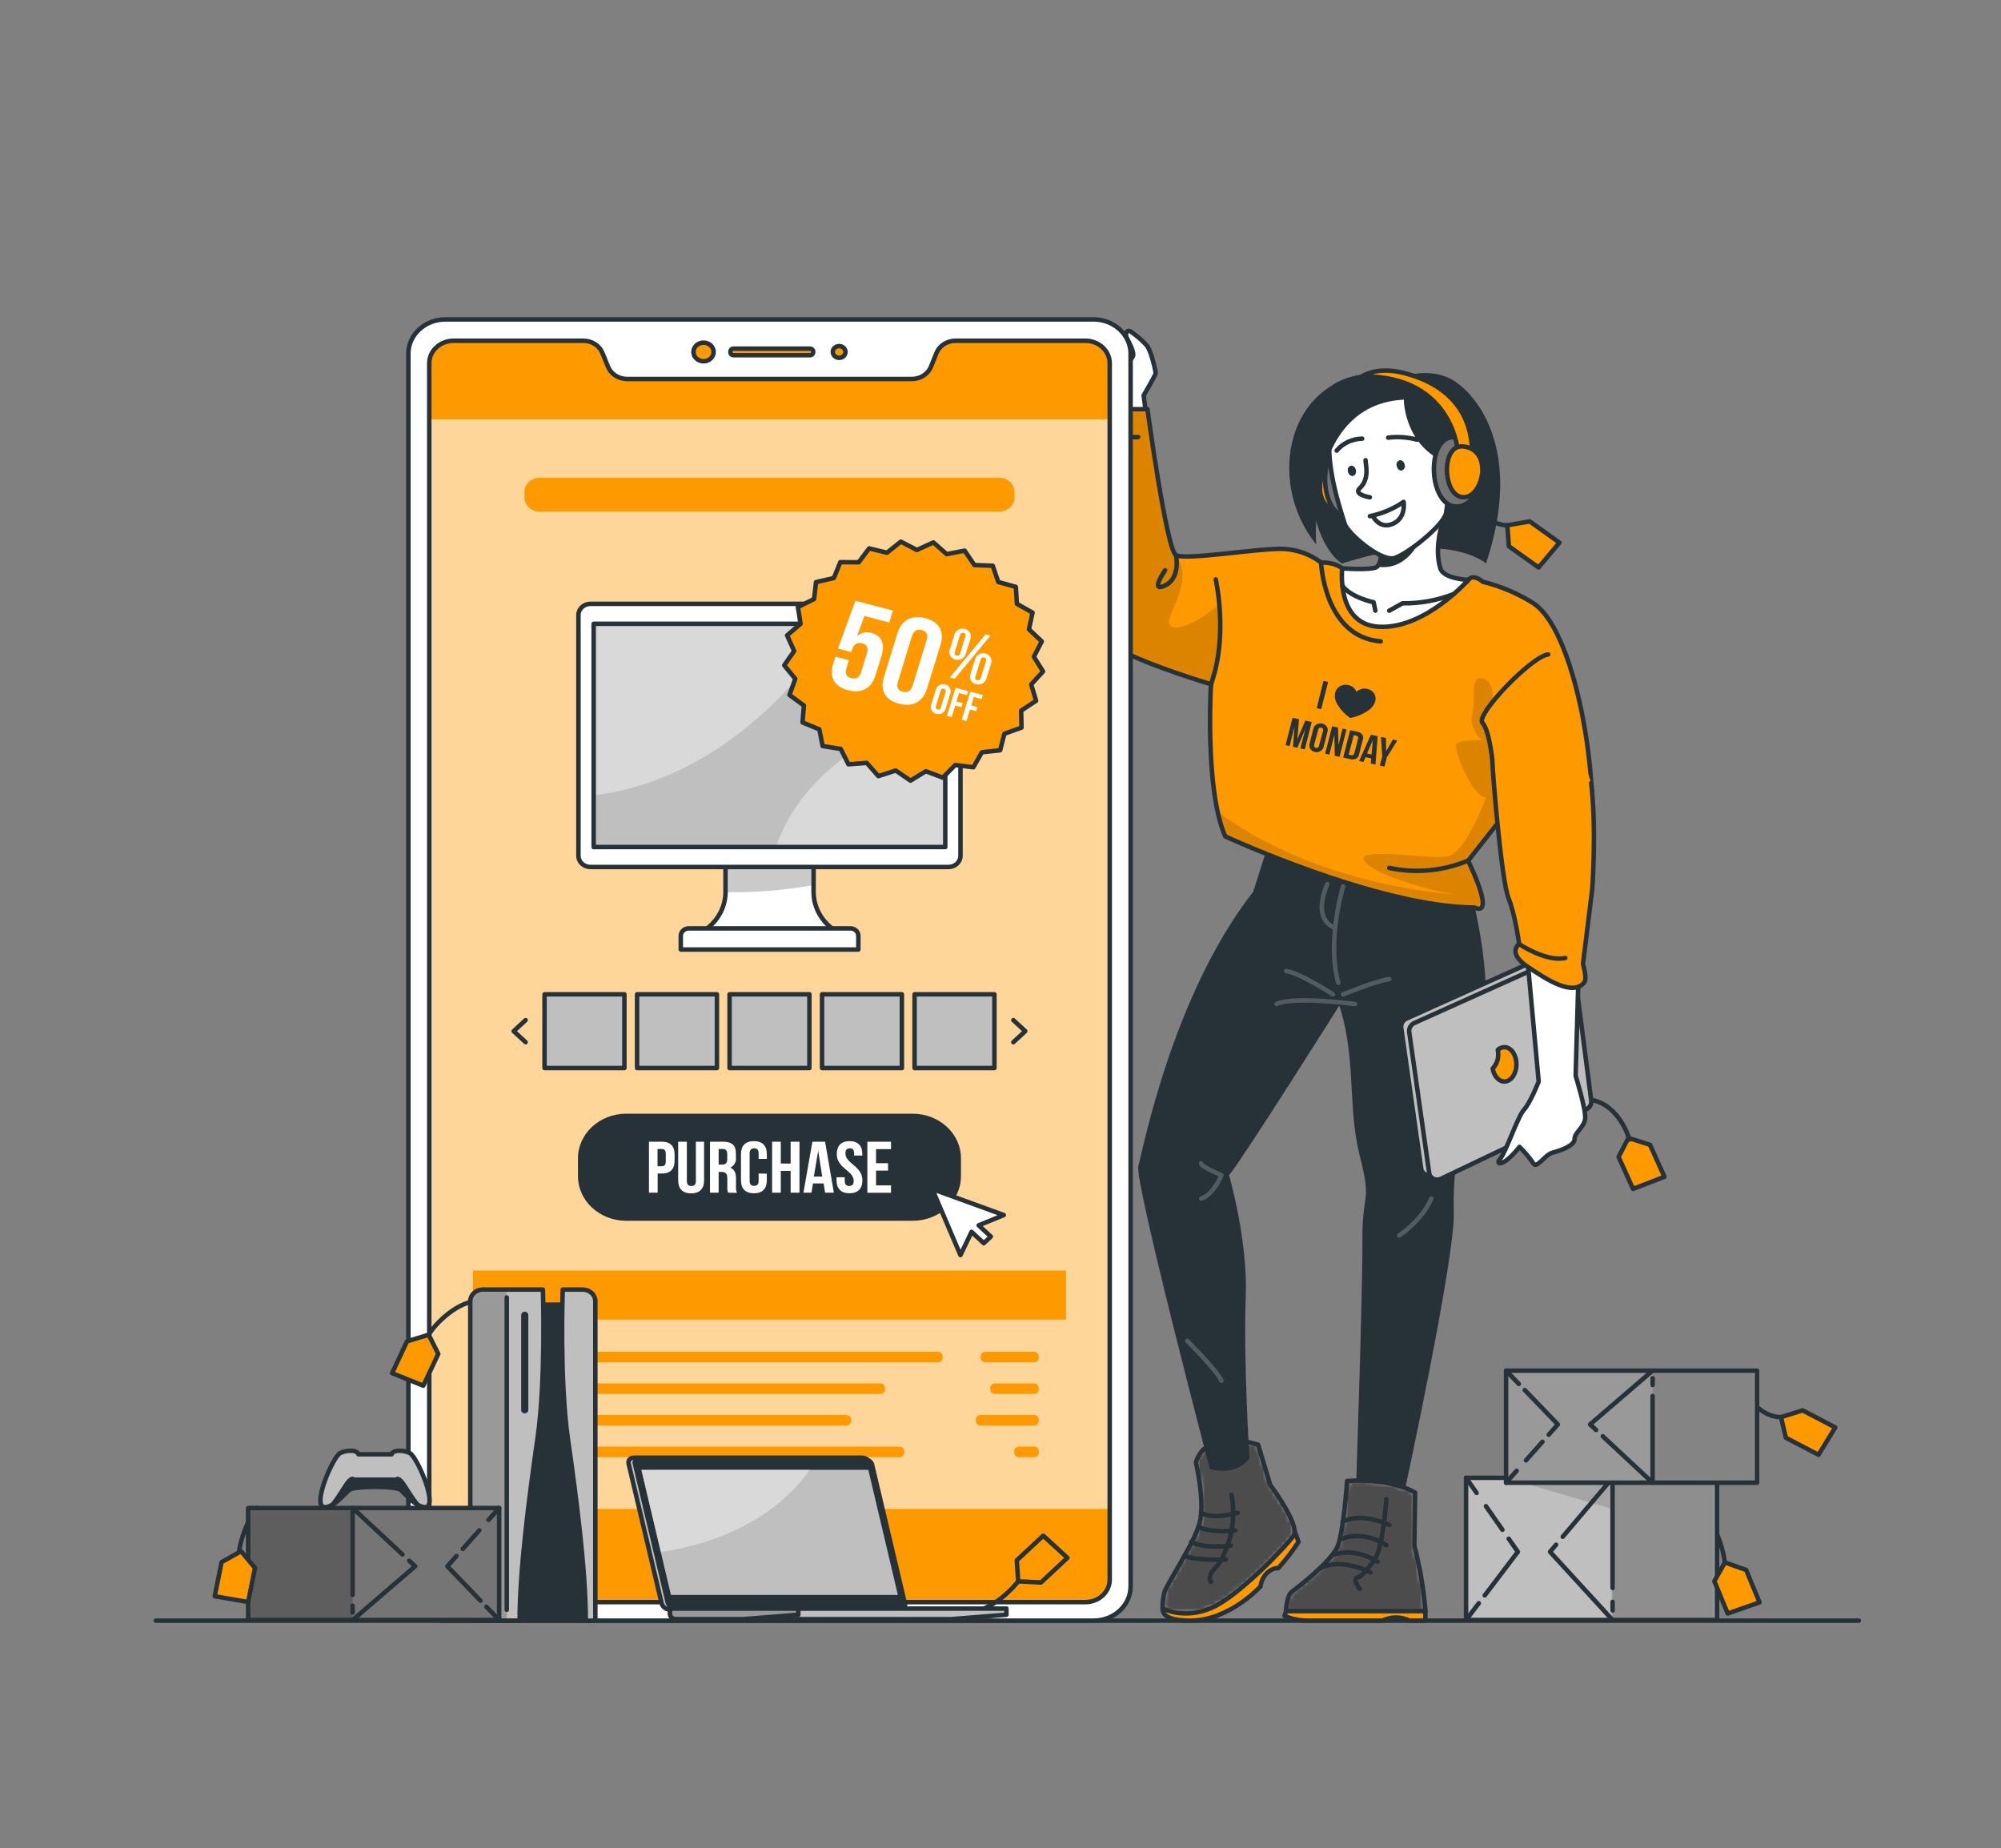 <svg width="446" height="412" viewBox="0 0 446 412" fill="none" xmlns="http://www.w3.org/2000/svg">
<rect x="0" y="0" width="446" height="412" fill="#808080" stroke="none"/>
<path d="M34.717 361.25H414.298" stroke="#263238" stroke-linecap="round" stroke-linejoin="round"/>
<path d="M255.567 93.351L254.907 88.135C254.907 88.135 257.583 83.595 257.583 83.191C257.583 82.787 256.637 78.247 255.585 76.986C254.634 75.938 253.56 74.99 252.382 74.16C251.214 73.188 250.741 74.16 251.098 75.297C249.762 74.88 248.38 74.604 246.977 74.473C246.199 74.668 245.448 74.945 244.738 75.297C244.277 75.189 243.804 75.13 243.329 75.124C242.6 75.382 241.905 75.716 241.259 76.121C240.743 76.251 240.237 76.41 239.743 76.599C238.958 77.003 237.959 78.939 237.959 78.939C237.959 78.939 236.541 79.499 236.309 79.936C236.077 80.373 233.954 83.1 234.525 83.323C235.809 83.85 238.093 82.342 238.093 82.342C238.093 82.342 241.473 82.622 241.661 83.438C241.848 84.254 244.381 88.382 246.058 89.05V93.936L255.567 93.351Z" fill="white" stroke="#263238" stroke-linecap="round" stroke-linejoin="round"/>
<path d="M347.577 120.955L342.929 126.492L336.311 121.762L335.963 117.082L340.958 116.225L347.577 120.955Z" fill="#FF9900" stroke="#263238" stroke-linecap="round" stroke-linejoin="round"/>
<path d="M312.896 83.875C312.896 83.875 319.381 81.584 324.492 85.16C330.95 89.692 338.897 102.613 331.217 125.594C331.217 125.594 322.931 117.939 299.159 125.594C299.159 125.594 292.835 122.669 291.604 105.876C290.961 97.018 289.606 80.126 312.896 83.875Z" fill="#263238"/>
<path d="M335.963 117.074C335.963 117.074 329.897 117.519 327.284 108.249" stroke="#263238" stroke-linecap="round" stroke-linejoin="round"/>
<path d="M370.983 262.312L363.99 265.015L360.76 257.879L362.955 253.644L367.763 255.176L370.983 262.312Z" fill="#FF9900" stroke="#263238" stroke-linecap="round" stroke-linejoin="round"/>
<path d="M363.187 254.006C363.187 254.006 360.752 245.206 353.321 245.041" stroke="#263238" stroke-linecap="round" stroke-linejoin="round"/>
<path d="M298.526 113.901C303.414 114.346 303.093 103.346 298.856 102.621C294.101 101.805 291.497 113.275 298.526 113.901Z" fill="#FF9900" stroke="#263238" stroke-linecap="round" stroke-linejoin="round"/>
<path d="M300.247 99.704C293.566 99.103 294.003 114.14 299.792 115.129C306.304 116.258 309.854 100.569 300.247 99.704Z" fill="#757575" stroke="#263238" stroke-linecap="round" stroke-linejoin="round"/>
<path d="M288.544 341.26L289.436 343.674C288.09 345.739 286.578 347.709 284.914 349.565C284.914 349.565 284.022 349.294 282.55 350.488C281.652 351.321 281.097 352.417 280.98 353.587C280.98 353.587 274.165 361.134 265.522 361.25C256.878 361.365 259.483 357.336 259.483 357.336L288.544 341.26Z" fill="#FF9900" stroke="#263238" stroke-linecap="round" stroke-linejoin="round"/>
<path d="M280.427 322.044C280.427 322.044 268.831 318.097 266.556 325.999C266.556 325.999 268.626 334.692 267.386 339.438C266.146 344.185 259.902 353.273 259.518 355.004C258.769 358.374 259.331 358.605 259.331 358.605C259.331 358.605 263.88 361.027 269.973 358.432C276.065 355.836 286.635 344.671 288.285 342.372C289.936 340.073 283.112 330.976 283.112 330.976L280.427 322.044Z" fill="white"/>
<mask id="mask0_35_2550" style="mask-type:luminance" maskUnits="userSpaceOnUse" x="259" y="321" width="30" height="39">
<path d="M280.427 322.044C280.427 322.044 268.831 318.097 266.556 325.999C266.556 325.999 268.626 334.692 267.386 339.438C266.146 344.185 259.902 353.273 259.518 355.004C258.769 358.374 259.331 358.605 259.331 358.605C259.331 358.605 263.88 361.027 269.973 358.432C276.065 355.836 286.635 344.671 288.285 342.372C289.936 340.073 283.112 330.976 283.112 330.976L280.427 322.044Z" fill="white"/>
</mask>
<g mask="url(#mask0_35_2550)">
<path opacity="0.7" d="M280.427 322.044C280.427 322.044 268.831 318.097 266.556 325.999C266.556 325.999 268.626 334.692 267.386 339.438C266.146 344.185 259.902 353.273 259.518 355.004C258.769 358.374 259.331 358.605 259.331 358.605C259.331 358.605 263.88 361.027 269.973 358.432C276.065 355.836 286.635 344.671 288.285 342.372C289.936 340.073 283.112 330.976 283.112 330.976L280.427 322.044Z" fill="black"/>
</g>
<path d="M280.427 322.044C280.427 322.044 268.831 318.097 266.556 325.999C266.556 325.999 268.626 334.692 267.386 339.438C266.146 344.185 259.902 353.273 259.518 355.004C258.769 358.374 259.331 358.605 259.331 358.605C259.331 358.605 263.88 361.027 269.973 358.432C276.065 355.836 286.635 344.671 288.285 342.372C289.936 340.073 283.112 330.976 283.112 330.976L280.427 322.044Z" stroke="#263238" stroke-linecap="round" stroke-linejoin="round"/>
<path d="M274.486 333.209C275.495 338.53 274.47 344.009 271.587 348.709C271.587 348.709 268.724 351.181 269.937 352.639" stroke="#263238" stroke-linecap="round" stroke-linejoin="round"/>
<path d="M273.228 347.629C273.228 347.629 267.163 347.959 263.996 346.805" stroke="#263238" stroke-linecap="round" stroke-linejoin="round"/>
<path d="M274.352 344.531C274.352 344.531 268.679 345.355 265.513 343.707" stroke="#263238" stroke-linecap="round" stroke-linejoin="round"/>
<path d="M275.316 341.136C275.316 341.136 270.347 341.803 267.109 340.378" stroke="#263238" stroke-linecap="round" stroke-linejoin="round"/>
<path d="M275.869 337.205C275.869 337.205 270.338 338.812 267.725 337.205" stroke="#263238" stroke-linecap="round" stroke-linejoin="round"/>
<path d="M324.037 185.87C324.037 185.87 334.741 214.652 330.004 233.513C325.268 252.375 323.76 260.112 324.037 270.363C324.313 280.613 312.753 333.901 312.753 333.901H302.174C302.174 333.901 303.744 287.757 303.663 276.576C303.583 265.394 305.849 268.451 303.075 257.624C300.301 246.796 302.361 235.895 298.508 224.161C298.508 224.161 277.715 257.195 273.951 261.974C273.951 261.974 278.134 276.485 277.662 288.82C277.118 303.265 278.491 325.01 278.491 325.01C278.491 325.01 276.136 329.089 269.669 327.482C269.669 327.482 252.775 263.12 253.72 259.914C254.666 256.709 261.249 221.895 279.321 198.782C279.321 198.782 282.416 188.943 284.539 182.648L324.037 185.87Z" fill="#263238"/>
<path d="M315.411 332.723C315.411 332.723 310.469 329.427 300.247 330.119C300.247 330.119 299.507 341.449 298.115 344.745C296.724 348.041 289.383 353.751 288.027 354.724C286.671 355.696 286.662 359.132 286.662 359.132H317.713C317.319 354.227 316.493 349.361 315.242 344.58L315.411 332.723Z" fill="white"/>
<mask id="mask1_35_2550" style="mask-type:luminance" maskUnits="userSpaceOnUse" x="286" y="330" width="32" height="30">
<path d="M315.411 332.723C315.411 332.723 310.469 329.427 300.247 330.119C300.247 330.119 299.507 341.449 298.115 344.745C296.724 348.041 289.383 353.751 288.027 354.724C286.671 355.696 286.662 359.132 286.662 359.132H317.713C317.319 354.227 316.493 349.361 315.242 344.58L315.411 332.723Z" fill="white"/>
</mask>
<g mask="url(#mask1_35_2550)">
<path opacity="0.7" d="M315.411 332.723C315.411 332.723 310.469 329.427 300.247 330.119C300.247 330.119 299.507 341.449 298.115 344.745C296.724 348.041 289.383 353.751 288.027 354.724C286.671 355.696 286.662 359.132 286.662 359.132H317.713C317.319 354.227 316.493 349.361 315.242 344.58L315.411 332.723Z" fill="black"/>
</g>
<path d="M315.411 332.723C315.411 332.723 310.469 329.427 300.247 330.119C300.247 330.119 299.507 341.449 298.115 344.745C296.724 348.041 289.383 353.751 288.027 354.724C286.671 355.696 286.662 359.132 286.662 359.132H317.713C317.319 354.227 316.493 349.361 315.242 344.58L315.411 332.723Z" stroke="#263238" stroke-linecap="round" stroke-linejoin="round"/>
<path d="M309.007 334.19C309.007 334.19 308.266 344.622 306.518 347.374C305.576 348.884 304.418 350.27 303.075 351.494C303.075 351.494 300.952 351.494 303.075 354.13" stroke="#263238" stroke-linecap="round" stroke-linejoin="round"/>
<path d="M305.448 350.488C305.448 350.488 298.82 346.978 294.101 349.664" stroke="#263238" stroke-linecap="round" stroke-linejoin="round"/>
<path d="M307.044 348.107C307.044 348.107 302.415 344.811 296.965 346.599" stroke="#263238" stroke-linecap="round" stroke-linejoin="round"/>
<path d="M309.007 344.432C309.007 344.432 304.029 340.864 298.784 343.138" stroke="#263238" stroke-linecap="round" stroke-linejoin="round"/>
<path d="M309.676 339.925C309.676 339.925 303.646 336.934 299.248 339.208" stroke="#263238" stroke-linecap="round" stroke-linejoin="round"/>
<path d="M317.704 359.132V361.25H314.136C313.219 360.788 312.191 360.546 311.147 360.546C310.103 360.546 309.076 360.788 308.159 361.25H291.416C289.646 361.243 287.899 360.88 286.296 360.187L286.653 359.132H317.704Z" fill="#FF9900" stroke="#263238" stroke-linecap="round" stroke-linejoin="round"/>
<path d="M341.431 134.246C338.078 132.185 334.384 130.64 330.495 129.673C330.495 129.673 328.39 127.769 327.284 129.261C322.824 135.21 299.123 126.69 299.123 126.69C299.123 126.69 297.812 125.33 294.449 125.388C292.149 123.625 289.312 122.568 286.332 122.364C281.39 122.034 264.219 124.984 262.105 123.74C259.991 122.496 255.754 91.209 255.754 91.209H245.532V95.254C245.532 95.254 240.947 105.225 241.304 119.562C241.661 133.9 227.567 139.454 269.91 152.522C269.91 152.522 268.501 175.99 273.086 186.422C273.086 186.422 307.089 202.193 328.729 202.292C328.729 202.292 333.546 205.217 327.23 191.852L334.5 182.615C334.5 182.615 344.731 199.095 351.787 194.546C358.843 189.998 353.232 141.135 341.431 134.246Z" fill="#FF9900"/>
<mask id="mask2_35_2550" style="mask-type:luminance" maskUnits="userSpaceOnUse" x="239" y="91" width="116" height="112">
<path d="M341.431 134.246C338.078 132.185 334.384 130.64 330.495 129.673C330.495 129.673 328.39 127.769 327.284 129.261C322.824 135.21 299.123 126.69 299.123 126.69C299.123 126.69 297.812 125.33 294.449 125.388C292.149 123.625 289.312 122.568 286.332 122.364C281.39 122.034 264.219 124.984 262.105 123.74C259.991 122.496 255.754 91.209 255.754 91.209H245.532V95.254C245.532 95.254 240.947 105.225 241.304 119.562C241.661 133.9 227.567 139.454 269.91 152.522C269.91 152.522 268.501 175.99 273.086 186.422C273.086 186.422 307.089 202.193 328.729 202.292C328.729 202.292 333.546 205.217 327.23 191.852L334.5 182.615C334.5 182.615 344.731 199.095 351.787 194.546C358.843 189.998 353.232 141.135 341.431 134.246Z" fill="white"/>
</mask>
<g mask="url(#mask2_35_2550)">
<path opacity="0.2" d="M269.785 155.48C269.839 153.61 269.91 152.489 269.91 152.489C227.567 139.445 241.651 133.908 241.303 119.529C240.956 105.151 245.532 95.221 245.532 95.221V91.167H255.772C255.772 91.167 260 122.479 262.123 123.707C266.886 130.472 258.153 138.415 261.231 139.693C264.308 140.97 271.774 134.749 271.774 134.749C272.568 141.713 271.892 148.754 269.785 155.48Z" fill="black" fill-opacity="0.7"/>
<path opacity="0.2" d="M349.896 174.63C349.896 174.63 347.88 188.152 346.818 194.909C340.744 192.676 334.5 182.606 334.5 182.606L327.239 191.811C333.554 205.176 328.738 202.259 328.738 202.259C307.098 202.16 273.095 186.389 273.095 186.389C272.359 184.635 271.801 182.823 271.427 180.975C293.602 197.348 322.271 199.251 324.822 199.391C320.478 199.119 305.769 194.95 304.029 191.811C302.29 188.671 318.301 191.58 322.503 190.929C326.704 190.278 331.235 177.745 331.235 177.745C328.095 177.745 324.144 167.313 324.51 166.019C324.875 164.726 330.281 165.014 330.281 165.014C330.281 165.014 327.328 162.418 328.149 159.024C328.97 155.629 327.498 150.52 330.415 151.171C333.331 151.822 332.618 156.354 332.618 156.354L349.896 174.63Z" fill="black" fill-opacity="0.7"/>
</g>
<path d="M341.431 134.246C338.078 132.185 334.384 130.64 330.495 129.673C330.495 129.673 328.39 127.769 327.284 129.261C322.824 135.21 299.123 126.69 299.123 126.69C299.123 126.69 297.812 125.33 294.449 125.388C292.149 123.625 289.312 122.568 286.332 122.364C281.39 122.034 264.219 124.984 262.105 123.74C259.991 122.496 255.754 91.209 255.754 91.209H245.532V95.254C245.532 95.254 240.947 105.225 241.304 119.562C241.661 133.9 227.567 139.454 269.91 152.522C269.91 152.522 268.501 175.99 273.086 186.422C273.086 186.422 307.089 202.193 328.729 202.292C328.729 202.292 333.546 205.217 327.23 191.852L334.5 182.615C334.5 182.615 344.731 199.095 351.787 194.546C358.843 189.998 353.232 141.135 341.431 134.246Z" stroke="#263238" stroke-linecap="round" stroke-linejoin="round"/>
<path d="M307.124 139.693C317.409 140.451 327.284 129.261 327.284 129.261C327.284 129.261 321.709 129.047 321.04 126.69C318.792 119.274 324.34 109.452 324.34 109.452C324.34 109.452 299.748 111.924 304.511 116.761C305.395 117.642 306.142 118.632 306.732 119.702C308.516 122.998 307.713 125.619 306.973 126.294C306.921 126.341 306.864 126.382 306.803 126.418C305.367 127.16 299.159 126.682 299.159 126.682C299.159 126.682 297.741 139.001 307.124 139.693Z" fill="white" stroke="#263238" stroke-linecap="round" stroke-linejoin="round"/>
<path d="M324.046 132.392C320.436 133.825 316.539 134.536 312.61 134.477L309.649 136.125" stroke="#263238" stroke-linecap="round" stroke-linejoin="round"/>
<path d="M306.554 136.108L306.161 134.246C306.161 134.246 300.979 133.167 299.168 130.505" stroke="#263238" stroke-linecap="round" stroke-linejoin="round"/>
<path d="M306.937 126.303C314.644 127.555 317.4 118.343 317.4 118.343C317.4 118.343 311.219 117.14 306.696 119.702C308.489 122.982 307.678 125.619 306.937 126.303Z" fill="#263238"/>
<path d="M306.67 85.902C289.9 88.168 297.981 111.059 299.712 116.736C300.354 118.837 307.428 124.976 310.594 124.432C313.065 123.995 321.86 117.132 322.315 114.297C323.519 106.733 325.58 83.331 306.67 85.902Z" fill="white" stroke="#263238" stroke-linecap="round" stroke-linejoin="round"/>
<path d="M304.368 102.58C304.368 103.651 305.332 106.7 303.057 108.85C301.585 110.235 305.332 110.853 305.332 110.853" stroke="#263238" stroke-linecap="round" stroke-linejoin="round"/>
<path d="M303.61 97.784C302.507 97.802 301.422 98.052 300.438 98.513C299.454 98.974 298.596 99.634 297.928 100.446" stroke="#263238" stroke-linecap="round" stroke-linejoin="round"/>
<path d="M309.399 97.553C311.55 97.291 313.737 97.443 315.821 97.998" stroke="#263238" stroke-linecap="round" stroke-linejoin="round"/>
<path d="M300.425 105.109C300.559 105.736 301.059 106.181 301.558 106.09C302.058 105.999 302.343 105.422 302.218 104.788C302.094 104.154 301.576 103.717 301.086 103.807C300.595 103.898 300.292 104.475 300.425 105.109Z" fill="#263238"/>
<path d="M311.308 103.89C311.433 104.524 311.941 104.969 312.441 104.879C312.71 104.781 312.928 104.591 313.049 104.348C313.17 104.106 313.186 103.829 313.092 103.577C312.967 102.942 312.459 102.506 311.959 102.588C311.692 102.688 311.475 102.878 311.354 103.12C311.233 103.362 311.217 103.637 311.308 103.89Z" fill="#263238"/>
<path d="M305.332 115.055C308.055 114.498 310.618 113.411 312.851 111.866C312.851 111.866 313.52 115.83 309.97 116.934C307.249 117.758 305.92 114.931 305.92 114.931" stroke="#263238" stroke-linecap="round" stroke-linejoin="round"/>
<path d="M312.896 89.082C312.896 89.082 312.896 100.445 324.046 103.733L328.14 92.51L308.025 83.059C286.671 83.15 281.997 107.441 293.379 121.359C293.379 121.359 290.792 90.228 312.896 89.082Z" fill="#263238"/>
<path d="M321.727 104.392C321.468 103.132 324.652 99.646 326.008 101.624C328.327 105.01 327.141 108.216 325.17 109.559C324.278 110.169 323.207 111.273 322.297 110.383" fill="white"/>
<path d="M321.727 104.392C321.468 103.132 324.652 99.646 326.008 101.624C328.327 105.01 327.141 108.216 325.17 109.559C324.278 110.169 323.207 111.273 322.297 110.383" stroke="#263238" stroke-linecap="round" stroke-linejoin="round"/>
<path d="M324.501 97.43C317.811 96.828 318.257 111.866 324.046 112.855C330.548 113.976 334.099 98.287 324.501 97.43Z" fill="#757575" stroke="#263238" stroke-linecap="round" stroke-linejoin="round"/>
<path d="M325 101.113C325 101.113 324.108 83.669 303.592 83.891C303.592 83.891 306.687 81.666 312.592 83.067C318.497 84.468 328.122 88.613 328.122 101.121L325 101.113Z" fill="#FF9900" stroke="#263238" stroke-linecap="round" stroke-linejoin="round"/>
<path d="M326.079 99.506C321.2 99.07 321.521 110.062 325.749 110.795C330.513 111.611 333.108 100.132 326.079 99.506Z" fill="#FF9900" stroke="#263238" stroke-linecap="round" stroke-linejoin="round"/>
<g opacity="0.2">
<path d="M299.373 197.579C299.373 197.579 295.653 209.617 298.294 219.069" stroke="white" stroke-linecap="round" stroke-linejoin="round"/>
<path d="M297.107 221.656C297.107 221.656 289.847 216.926 286.671 216.44" stroke="white" stroke-linecap="round" stroke-linejoin="round"/>
<path d="M302.022 223.798C302.022 223.798 288.259 222.002 284.557 223.798" stroke="white" stroke-linecap="round" stroke-linejoin="round"/>
<path d="M299.373 221.656C299.373 221.656 305.974 218.887 309.649 218.236" stroke="white" stroke-linecap="round" stroke-linejoin="round"/>
<path d="M295.85 197.076C295.85 197.076 292.371 204.261 297.107 206.61" stroke="white" stroke-linecap="round" stroke-linejoin="round"/>
<path d="M267.725 259.329C267.538 259.98 272.256 261.941 272.256 261.941C272.256 261.941 270.365 266.498 267.725 267.157" stroke="white" stroke-linecap="round" stroke-linejoin="round"/>
<path d="M319.006 267.157C317.079 271.936 311.87 275.397 311.87 275.397" stroke="white" stroke-linecap="round" stroke-linejoin="round"/>
<path d="M264.621 298.881C264.621 298.881 271.186 305.399 272.256 307.789" stroke="white" stroke-linecap="round" stroke-linejoin="round"/>
</g>
<path d="M348.888 213.531L352.884 244.341C352.938 244.743 352.856 245.151 352.65 245.509C352.444 245.867 352.124 246.158 351.733 246.343L319.336 261.801C319.083 261.917 318.804 261.976 318.521 261.973C318.239 261.97 317.961 261.905 317.712 261.784C317.462 261.662 317.246 261.488 317.084 261.274C316.921 261.061 316.816 260.815 316.776 260.557L312.316 229.08C312.259 228.667 312.344 228.247 312.558 227.881C312.773 227.514 313.106 227.219 313.511 227.037L346.355 212.254C346.609 212.143 346.888 212.088 347.17 212.096C347.451 212.103 347.726 212.172 347.973 212.297C348.22 212.421 348.432 212.598 348.591 212.813C348.75 213.027 348.852 213.273 348.888 213.531Z" fill="#BFBFBF" stroke="#263238" stroke-linecap="round" stroke-linejoin="round"/>
<path d="M350.672 214.512L354.668 245.313C354.721 245.716 354.639 246.125 354.433 246.485C354.228 246.844 353.908 247.137 353.517 247.324L321.12 262.774C320.868 262.89 320.589 262.949 320.307 262.946C320.026 262.944 319.748 262.879 319.499 262.759C319.249 262.638 319.034 262.465 318.87 262.252C318.707 262.04 318.601 261.795 318.56 261.538L314.1 230.052C314.041 229.64 314.124 229.221 314.337 228.854C314.55 228.488 314.882 228.192 315.286 228.009L348.13 213.235C348.384 213.122 348.665 213.066 348.947 213.073C349.23 213.079 349.506 213.148 349.755 213.272C350.003 213.397 350.215 213.575 350.375 213.79C350.534 214.006 350.636 214.253 350.672 214.512Z" fill="#BFBFBF" stroke="#263238" stroke-linecap="round" stroke-linejoin="round"/>
<path d="M333.929 234.964C333.927 234.651 333.897 234.34 333.84 234.032C334.029 233.845 334.256 233.694 334.509 233.588C334.762 233.482 335.034 233.423 335.312 233.414C336.81 233.414 337.988 235.128 337.988 237.246C337.988 239.364 336.783 241.078 335.312 241.078C334.045 241.078 332.992 239.842 332.698 238.177C333.539 237.291 333.98 236.141 333.929 234.964Z" fill="#FF9900" stroke="#263238" stroke-linecap="round" stroke-linejoin="round"/>
<path d="M339.665 205.217L342.956 241.078C342.956 241.078 341.074 245.857 339.665 247.381C338.255 248.906 335.704 256.742 334.393 258.258C333.082 259.774 335.098 260.203 338.674 255.638C339.835 256.773 340.875 258.009 341.779 259.329C342.483 260.631 344.365 257.376 346.016 256.94C347.666 256.503 350.957 255.415 350.957 253.899C350.957 252.383 353.098 251.345 353.312 249.334C353.526 247.324 351.189 239.776 351.189 239.776L352.135 206.61L339.665 205.217Z" fill="white" stroke="#263238" stroke-linecap="round" stroke-linejoin="round"/>
<path d="M354.668 174.556C355.881 185.268 354.882 198.263 354.882 198.263L352.822 214.916C352.822 214.916 353.847 218.162 353.071 219.036C350.485 222.084 344.838 218.442 340.369 215.402C335.9 212.361 338.585 210.4 338.585 210.4C338.585 210.4 337.783 204.097 336.23 200.191C334.678 196.285 332.743 173.304 332.609 169.324C332.609 169.324 331.967 162.806 330.406 161.084C328.845 159.362 341.315 146.309 345.079 145.873" fill="#FF9900"/>
<path d="M354.668 174.556C355.881 185.268 354.882 198.263 354.882 198.263L352.822 214.916C352.822 214.916 353.847 218.162 353.071 219.036C350.485 222.084 344.838 218.442 340.369 215.402C335.9 212.361 338.585 210.4 338.585 210.4C338.585 210.4 337.783 204.097 336.23 200.191C334.678 196.285 332.743 173.304 332.609 169.324C332.609 169.324 331.967 162.806 330.406 161.084C328.845 159.362 341.315 146.309 345.079 145.873" stroke="#263238" stroke-linecap="round" stroke-linejoin="round"/>
<path d="M270.972 129.154C270.972 129.154 273.844 141.728 269.91 152.489" stroke="#263238" stroke-linecap="round" stroke-linejoin="round"/>
<path d="M327.23 191.819C321.726 194.141 315.546 194.72 309.649 193.467" stroke="#263238" stroke-linecap="round" stroke-linejoin="round"/>
<path d="M294.449 125.388C294.449 125.388 295.118 141.992 307.749 142.964" stroke="#263238" stroke-linecap="round" stroke-linejoin="round"/>
<path d="M262.123 123.74C262.123 123.74 263.211 128.816 259.679 130.505C256.147 132.194 259.679 127.127 259.679 127.127" stroke="#263238" stroke-linecap="round" stroke-linejoin="round"/>
<path d="M338.585 210.433C338.585 210.433 344.669 214.504 348.888 213.531" stroke="#263238" stroke-linecap="round" stroke-linejoin="round"/>
<path d="M245.532 95.254C245.532 95.254 251.919 97.834 253.676 97.413" stroke="#263238" stroke-linecap="round" stroke-linejoin="round"/>
<path d="M289.151 164.8L290.935 160.622L292.38 160.935L290.819 167.041L289.837 166.827L290.952 162.451L289.168 166.679L288.187 166.464L288.535 161.982L287.429 166.291L286.537 166.094L288.089 159.996L289.534 160.309L289.151 164.8Z" fill="#263238"/>
<path d="M292.71 162.517C292.742 162.312 292.82 162.114 292.94 161.938C293.059 161.762 293.216 161.61 293.402 161.493C293.588 161.376 293.799 161.296 294.02 161.258C294.241 161.22 294.469 161.225 294.688 161.273C294.907 161.32 295.113 161.41 295.293 161.535C295.473 161.66 295.622 161.818 295.732 161.999C295.842 162.181 295.91 162.381 295.932 162.588C295.954 162.795 295.929 163.004 295.858 163.201L295.047 166.374C295.014 166.58 294.936 166.777 294.817 166.953C294.698 167.129 294.54 167.281 294.354 167.398C294.168 167.515 293.958 167.595 293.736 167.633C293.515 167.671 293.288 167.666 293.069 167.618C292.849 167.571 292.643 167.482 292.464 167.357C292.284 167.232 292.134 167.073 292.024 166.892C291.914 166.711 291.846 166.51 291.824 166.303C291.803 166.096 291.828 165.887 291.898 165.69L292.71 162.517ZM292.924 165.97C292.808 166.407 292.977 166.621 293.307 166.695C293.637 166.769 293.887 166.646 293.994 166.209L294.886 162.913C294.993 162.476 294.824 162.27 294.494 162.196C294.164 162.122 293.923 162.246 293.807 162.682L292.924 165.97Z" fill="#263238"/>
<path d="M297.42 163.77L296.296 168.195L295.359 167.989L296.92 161.891L298.222 162.171L298.338 166.052L299.23 162.402L300.122 162.608L298.561 168.706L297.5 168.475L297.42 163.77Z" fill="#263238"/>
<path d="M300.925 162.765L302.566 163.119C302.789 163.144 303.002 163.216 303.189 163.33C303.377 163.443 303.533 163.596 303.646 163.774C303.759 163.953 303.826 164.153 303.841 164.36C303.857 164.566 303.82 164.773 303.735 164.965L302.941 168.046C302.925 168.252 302.857 168.451 302.744 168.628C302.632 168.806 302.476 168.957 302.29 169.07C302.104 169.183 301.892 169.255 301.671 169.281C301.449 169.306 301.225 169.284 301.014 169.217L299.373 168.862L300.925 162.765ZM301.746 163.861L300.604 168.211L301.193 168.343C301.523 168.417 301.755 168.302 301.871 167.865L302.682 164.693C302.789 164.256 302.629 164.058 302.299 163.984L301.746 163.861Z" fill="#263238"/>
<path d="M306.571 170.428L305.519 170.197L305.626 169.052L304.35 168.772L303.886 169.843L302.932 169.637L305.546 163.77L307.071 164.099L306.571 170.428ZM304.689 167.956L305.697 168.17L305.992 164.981L304.689 167.956Z" fill="#263238"/>
<path d="M308.079 168.623L307.802 164.256L308.891 164.495L308.962 167.445L310.452 164.841L311.442 165.055L309.096 168.846L308.578 170.873L307.544 170.642L308.079 168.623Z" fill="#263238"/>
<path d="M294.984 151.781L296.028 152.003L294.467 158.101L293.468 157.878L294.984 151.781Z" fill="#263238"/>
<path d="M305.43 153.8C304.939 153.537 304.366 153.435 303.805 153.51C303.243 153.584 302.725 153.832 302.334 154.212C302.157 153.715 301.801 153.289 301.326 153.004C300.85 152.72 300.284 152.593 299.721 152.646C297.937 152.778 296.929 154.599 297.892 156.651C298.564 157.905 299.53 159.006 300.72 159.872L300.952 160.045L301.237 159.98C302.711 159.653 304.089 159.029 305.269 158.15C307.071 156.659 306.964 154.607 305.43 153.8Z" fill="#263238"/>
<path d="M251.098 75.256C251.919 76.731 252.882 78.791 252.507 79.442C252.133 80.093 249.448 83.479 250.384 85.539" stroke="#263238" stroke-linecap="round" stroke-linejoin="round"/>
<path d="M237.923 78.898L236.978 81.37C237.359 81.581 237.811 81.653 238.247 81.573C238.682 81.492 239.069 81.264 239.333 80.933C240.385 79.738 242.508 80.241 242.508 80.241" stroke="#263238" stroke-linecap="round" stroke-linejoin="round"/>
<path d="M244.738 75.256C244.738 75.256 240.599 77.728 245.532 77.159C248.484 76.846 249.653 77.678 249.608 77.852" stroke="#263238" stroke-linecap="round" stroke-linejoin="round"/>
<path d="M241.259 76.08C241.259 76.08 239.475 77.398 240.51 78.173C241.545 78.947 243.703 78.634 244.122 78.593C245.054 78.596 245.972 78.805 246.798 79.203" stroke="#263238" stroke-linecap="round" stroke-linejoin="round"/>
<path d="M243.739 71.202H99.28C94.718 71.202 91.02 74.618 91.02 78.832V353.62C91.02 357.834 94.718 361.25 99.28 361.25H243.739C248.301 361.25 251.999 357.834 251.999 353.62V78.832C251.999 74.618 248.301 71.202 243.739 71.202Z" fill="white" stroke="#263238" stroke-linecap="round" stroke-linejoin="round"/>
<path d="M159.061 78.445C159.063 78.856 158.933 79.258 158.687 79.601C158.441 79.943 158.091 80.211 157.68 80.369C157.269 80.528 156.817 80.57 156.381 80.491C155.944 80.412 155.543 80.214 155.227 79.924C154.912 79.634 154.697 79.264 154.61 78.861C154.522 78.458 154.566 78.04 154.736 77.66C154.906 77.28 155.194 76.956 155.564 76.727C155.934 76.499 156.369 76.377 156.814 76.377C157.408 76.377 157.979 76.594 158.4 76.982C158.821 77.37 159.059 77.895 159.061 78.445Z" fill="#FF9900" stroke="#263238" stroke-linecap="round" stroke-linejoin="round"/>
<path d="M188.444 78.445C188.446 78.703 188.365 78.955 188.211 79.17C188.057 79.385 187.837 79.554 187.58 79.653C187.323 79.753 187.039 79.78 186.765 79.731C186.491 79.682 186.239 79.558 186.041 79.377C185.843 79.195 185.708 78.963 185.653 78.71C185.598 78.457 185.625 78.195 185.732 77.957C185.838 77.718 186.019 77.514 186.251 77.371C186.483 77.228 186.755 77.151 187.035 77.151C187.407 77.151 187.764 77.287 188.028 77.529C188.292 77.772 188.442 78.101 188.444 78.445Z" fill="#FF9900" stroke="#263238" stroke-linecap="round" stroke-linejoin="round"/>
<path d="M180.576 77.712H163.468C163.103 77.712 162.808 77.985 162.808 78.321V78.569C162.808 78.905 163.103 79.178 163.468 79.178H180.576C180.941 79.178 181.237 78.905 181.237 78.569V78.321C181.237 77.985 180.941 77.712 180.576 77.712Z" fill="#FF9900" stroke="#263238" stroke-linecap="round" stroke-linejoin="round"/>
<path opacity="0.4" d="M247.343 80.999V352.145C247.343 353.476 246.77 354.752 245.752 355.693C244.733 356.634 243.351 357.163 241.91 357.163H101.108C100.395 357.163 99.688 357.033 99.029 356.781C98.37 356.529 97.771 356.159 97.267 355.693C96.763 355.227 96.362 354.674 96.089 354.065C95.816 353.456 95.676 352.804 95.676 352.145V80.999C95.676 80.341 95.817 79.689 96.09 79.08C96.363 78.472 96.763 77.919 97.267 77.454C97.772 76.989 98.371 76.62 99.03 76.368C99.689 76.117 100.395 75.988 101.108 75.989H130.009C130.938 75.989 131.845 76.25 132.609 76.739C133.373 77.228 133.956 77.921 134.282 78.725L135.513 81.774C135.835 82.579 136.416 83.273 137.179 83.763C137.941 84.254 138.847 84.517 139.776 84.518H203.233C204.163 84.518 205.071 84.255 205.835 83.764C206.599 83.274 207.182 82.579 207.506 81.774L208.737 78.725C209.06 77.921 209.641 77.228 210.404 76.739C211.166 76.25 212.072 75.988 213.001 75.989H241.91C243.35 75.989 244.73 76.517 245.748 77.456C246.767 78.396 247.34 79.67 247.343 80.999Z" fill="#FF9900"/>
<path d="M247.343 336.349V352.145C247.344 352.804 247.204 353.457 246.932 354.066C246.659 354.676 246.259 355.229 245.754 355.696C245.25 356.162 244.65 356.531 243.991 356.783C243.331 357.035 242.624 357.164 241.91 357.163H101.108C100.395 357.163 99.688 357.033 99.029 356.781C98.37 356.529 97.771 356.159 97.267 355.693C96.763 355.227 96.362 354.674 96.089 354.065C95.816 353.456 95.676 352.804 95.676 352.145V336.349H247.343Z" fill="#FF9900"/>
<path d="M247.343 81.007V93.466H95.703V81.007C95.703 79.677 96.275 78.4 97.294 77.459C98.312 76.518 99.694 75.989 101.135 75.989H130.036C130.965 75.988 131.873 76.249 132.637 76.738C133.401 77.227 133.984 77.921 134.308 78.725L135.53 81.774C135.856 82.579 136.439 83.273 137.202 83.763C137.966 84.253 138.873 84.517 139.803 84.518H203.26C204.19 84.517 205.097 84.253 205.861 83.763C206.624 83.273 207.208 82.579 207.533 81.774L208.755 78.725C209.08 77.921 209.664 77.228 210.427 76.739C211.191 76.25 212.098 75.989 213.027 75.989H241.91C242.624 75.988 243.331 76.117 243.991 76.369C244.65 76.621 245.25 76.991 245.754 77.457C246.259 77.923 246.659 78.477 246.932 79.086C247.204 79.695 247.344 80.348 247.343 81.007Z" fill="#FF9900"/>
<path d="M247.343 80.966V352.112C247.34 353.441 246.767 354.715 245.748 355.655C244.73 356.594 243.35 357.122 241.91 357.122H101.108C100.395 357.123 99.689 356.994 99.03 356.743C98.371 356.491 97.772 356.123 97.267 355.657C96.763 355.192 96.363 354.639 96.09 354.031C95.817 353.422 95.676 352.77 95.676 352.112V80.966C95.676 80.307 95.816 79.655 96.089 79.046C96.362 78.437 96.763 77.884 97.267 77.418C97.771 76.952 98.37 76.582 99.029 76.33C99.688 76.078 100.395 75.948 101.108 75.948H130.009C130.939 75.948 131.847 76.211 132.611 76.701C133.375 77.192 133.958 77.887 134.282 78.692L135.513 81.733C135.835 82.537 136.416 83.232 137.179 83.722C137.941 84.213 138.847 84.476 139.776 84.477H203.233C204.163 84.477 205.071 84.214 205.835 83.723C206.599 83.233 207.182 82.538 207.506 81.733L208.728 78.692C209.05 77.887 209.632 77.193 210.394 76.702C211.156 76.212 212.063 75.949 212.992 75.948H241.91C243.351 75.948 244.733 76.477 245.752 77.418C246.77 78.359 247.343 79.635 247.343 80.966Z" stroke="#263238" stroke-linecap="round" stroke-linejoin="round"/>
<path d="M203.421 248.247H139.589C133.643 248.247 128.823 252.699 128.823 258.192V262.172C128.823 267.665 133.643 272.118 139.589 272.118H203.421C209.367 272.118 214.187 267.665 214.187 262.172V258.192C214.187 252.699 209.367 248.247 203.421 248.247Z" fill="#263238"/>
<path d="M150.356 257.302V258.777C150.356 260.598 149.401 261.587 147.474 261.587H146.582V265.855H144.647V254.492H147.501C149.401 254.492 150.356 255.481 150.356 257.302ZM146.556 256.116V259.964H147.448C148.063 259.964 148.393 259.7 148.393 258.893V257.187C148.393 256.363 148.063 256.116 147.448 256.116H146.556Z" fill="white"/>
<path d="M153.094 254.492V263.26C153.094 264.084 153.478 264.364 154.093 264.364C154.708 264.364 155.101 264.067 155.101 263.26V254.492H156.93V263.144C156.93 264.965 155.939 266.004 154.039 266.004C152.14 266.004 151.158 264.965 151.158 263.144V254.492H153.094Z" fill="white"/>
<path d="M162.291 265.855C162.128 265.405 162.067 264.928 162.112 264.455V262.675C162.112 261.62 161.729 261.224 160.845 261.224H160.176V265.855H158.25V254.492H161.167C163.165 254.492 164.03 255.316 164.03 257.104V257.994C164.098 258.45 164.012 258.914 163.786 259.324C163.56 259.733 163.203 260.069 162.763 260.285C163.727 260.656 164.048 261.505 164.048 262.691V264.504C164.014 264.974 164.083 265.445 164.253 265.888L162.291 265.855ZM160.176 256.116V259.601H160.935C161.657 259.601 162.094 259.313 162.094 258.406V257.286C162.094 256.462 161.791 256.116 161.113 256.116H160.176Z" fill="white"/>
<path d="M170.916 261.62V263.128C170.916 264.941 169.935 265.987 168.035 265.987C166.135 265.987 165.154 264.941 165.154 263.128V257.22C165.154 255.399 166.135 254.361 168.035 254.361C169.935 254.361 170.916 255.399 170.916 257.22V258.324H169.088V257.088C169.088 256.264 168.704 255.967 168.088 255.967C167.473 255.967 167.081 256.281 167.081 257.088V263.227C167.081 264.051 167.473 264.331 168.088 264.331C168.704 264.331 169.088 264.034 169.088 263.227V261.579L170.916 261.62Z" fill="white"/>
<path d="M174.029 265.855H172.094V254.492H174.029V259.362H176.223V254.492H178.195V265.855H176.223V260.986H174.029V265.855Z" fill="white"/>
<path d="M185.857 265.855H183.904L183.574 263.795H181.201L180.862 265.855H179.078L181.076 254.492H183.904L185.857 265.855ZM181.397 262.254H183.261L182.369 256.486L181.397 262.254Z" fill="white"/>
<path d="M189.354 254.361C191.236 254.361 192.199 255.399 192.199 257.22V257.574H190.371V257.088C190.371 256.264 190.023 255.967 189.407 255.967C188.792 255.967 188.435 256.281 188.435 257.088C188.435 257.896 188.827 258.53 190.094 259.56C191.709 260.878 192.217 261.818 192.217 263.12C192.217 264.933 191.236 265.979 189.336 265.979C187.436 265.979 186.455 264.933 186.455 263.12V262.419H188.283V263.243C188.283 264.067 188.667 264.347 189.282 264.347C189.898 264.347 190.281 264.051 190.281 263.243C190.281 262.436 189.898 261.793 188.631 260.771C187.017 259.461 186.508 258.514 186.508 257.22C186.508 255.44 187.472 254.361 189.354 254.361Z" fill="white"/>
<path d="M195.259 259.28H197.935V260.928H195.259V264.224H198.595V265.872H193.323V254.492H198.595V256.14H195.259V259.28Z" fill="white"/>
<path d="M189.363 208.991H153.683L154.575 208.653C156.676 207.858 158.475 206.505 159.745 204.766C161.015 203.026 161.699 200.979 161.711 198.881V186.735H181.335V198.807C181.333 200.917 182.01 202.979 183.281 204.733C184.552 206.486 186.358 207.851 188.471 208.653L189.363 208.991Z" fill="white"/>
<mask id="mask3_35_2550" style="mask-type:luminance" maskUnits="userSpaceOnUse" x="153" y="186" width="37" height="23">
<path d="M189.363 208.991H153.683L154.575 208.653C156.676 207.858 158.475 206.505 159.745 204.766C161.015 203.026 161.699 200.979 161.711 198.881V186.735H181.335V198.807C181.333 200.917 182.01 202.979 183.281 204.733C184.552 206.486 186.358 207.851 188.471 208.653L189.363 208.991Z" fill="white"/>
</mask>
<g mask="url(#mask3_35_2550)">
<path opacity="0.3" d="M181.308 186.735V197.29C174.845 198.453 168.267 198.986 161.684 198.881V186.735H181.308Z" fill="black" fill-opacity="0.7"/>
</g>
<path d="M189.363 208.991H153.683L154.575 208.653C156.676 207.858 158.475 206.505 159.745 204.766C161.015 203.026 161.699 200.979 161.711 198.881V186.735H181.335V198.807C181.333 200.917 182.01 202.979 183.281 204.733C184.552 206.486 186.358 207.851 188.471 208.653L189.363 208.991Z" stroke="#263238" stroke-linecap="round" stroke-linejoin="round"/>
<path d="M211.404 134.6H131.606C130.128 134.6 128.93 135.707 128.93 137.072V190.781C128.93 192.146 130.128 193.253 131.606 193.253H211.404C212.882 193.253 214.08 192.146 214.08 190.781V137.072C214.08 135.707 212.882 134.6 211.404 134.6Z" fill="white" stroke="#263238" stroke-linecap="round" stroke-linejoin="round"/>
<path d="M210.69 139.042H132.319V188.811H210.69V139.042Z" fill="#BFBFBF"/>
<mask id="mask4_35_2550" style="mask-type:luminance" maskUnits="userSpaceOnUse" x="132" y="139" width="79" height="50">
<path d="M210.69 139.042H132.319V188.811H210.69V139.042Z" fill="white"/>
</mask>
<g mask="url(#mask4_35_2550)">
<path opacity="0.4" d="M186.758 139.042C186.758 139.042 167.259 173.048 132.346 177.267V139.042H186.758Z" fill="white"/>
<path opacity="0.4" d="M210.69 156.626V188.811H172.959C178.73 171.293 198.185 161.38 210.69 156.626Z" fill="white"/>
</g>
<path d="M210.69 139.042H132.319V188.811H210.69V139.042Z" stroke="#263238" stroke-linecap="round" stroke-linejoin="round"/>
<path d="M153.477 206.939H189.532C190.005 206.939 190.459 207.113 190.794 207.422C191.128 207.731 191.316 208.15 191.316 208.587V211.653H151.738V208.587C151.738 208.157 151.92 207.744 152.245 207.436C152.57 207.129 153.012 206.95 153.477 206.939Z" fill="white" stroke="#263238" stroke-linecap="round" stroke-linejoin="round"/>
<path d="M139.17 221.631H121.374V238.07H139.17V221.631Z" fill="#BFBFBF" stroke="#263238" stroke-linecap="round" stroke-linejoin="round"/>
<path d="M159.793 221.631H141.997V238.07H159.793V221.631Z" fill="#BFBFBF" stroke="#263238" stroke-linecap="round" stroke-linejoin="round"/>
<path d="M180.407 221.631H162.612V238.07H180.407V221.631Z" fill="#BFBFBF" stroke="#263238" stroke-linecap="round" stroke-linejoin="round"/>
<path d="M201.021 221.631H183.226V238.07H201.021V221.631Z" fill="#BFBFBF" stroke="#263238" stroke-linecap="round" stroke-linejoin="round"/>
<path d="M221.644 221.631H203.849V238.07H221.644V221.631Z" fill="#BFBFBF" stroke="#263238" stroke-linecap="round" stroke-linejoin="round"/>
<path d="M225.863 232.31L228.521 229.847L225.863 227.391" stroke="#263238" stroke-linecap="round" stroke-linejoin="round"/>
<path d="M117.155 227.391L114.488 229.847L117.155 232.31" stroke="#263238" stroke-linecap="round" stroke-linejoin="round"/>
<path d="M211.003 123.518L215.008 122.735L217.175 125.948L221.269 126.105L222.5 129.722L226.425 130.818L226.648 134.592L230.145 136.562L229.342 140.27L232.205 142.972L230.43 146.384L232.482 149.663L229.842 152.564L230.939 156.206L227.603 158.406L227.683 162.188L223.865 163.556L222.92 167.239L218.852 167.684L216.952 171.029L212.894 170.527L210.146 173.337L206.355 171.911L202.939 174.004L199.638 171.755L195.776 172.999L193.189 170.057L189.104 170.37L187.391 166.934L183.351 166.3L182.619 162.575L178.873 161.034L179.176 157.26L175.965 154.904L177.258 151.311L174.787 148.295L177.008 145.123L175.43 141.629L178.436 139.058L177.847 135.317L181.451 133.521L181.879 129.755L185.857 128.849L187.293 125.306L191.387 125.339L193.733 122.232L197.694 123.205L200.789 120.733L204.366 122.587L208.041 120.906L211.003 123.518Z" fill="#FF9900" stroke="#263238" stroke-linecap="round" stroke-linejoin="round"/>
<path d="M189.202 147.183L188.667 148.913C188.257 150.248 188.738 150.891 189.755 151.155C190.772 151.418 191.539 151.113 191.949 149.779L193.216 145.659C193.626 144.324 193.145 143.656 192.137 143.393C191.129 143.129 190.353 143.467 189.925 144.793L189.755 145.354L186.758 144.571L190.665 133.9L199.023 136.1L198.202 138.762L192.672 137.311L191.04 141.728H191.102C191.513 141.363 192.026 141.111 192.584 140.998C193.141 140.886 193.721 140.919 194.26 141.094C196.588 141.703 197.31 143.566 196.463 146.277L195.187 150.397C194.295 153.388 192.128 154.665 189.006 153.849C185.884 153.033 184.805 150.899 185.723 147.916L186.196 146.367L189.202 147.183Z" fill="white"/>
<path d="M200.013 141.209C200.905 138.226 203.162 136.974 206.257 137.789C209.352 138.605 210.548 140.756 209.629 143.739L206.641 153.437C205.749 156.42 203.501 157.681 200.397 156.865C197.292 156.049 196.097 153.89 197.016 150.907L200.013 141.209ZM200.147 151.921C199.737 153.256 200.209 153.923 201.217 154.187C202.225 154.451 203.001 154.113 203.429 152.786L206.534 142.717C206.944 141.382 206.462 140.706 205.454 140.443C204.446 140.179 203.67 140.517 203.242 141.852L200.147 151.921Z" fill="white"/>
<path d="M212.769 141.365C212.835 141.149 212.947 140.947 213.097 140.77C213.248 140.594 213.435 140.446 213.648 140.337C213.86 140.227 214.094 140.157 214.336 140.13C214.577 140.104 214.822 140.122 215.057 140.183C215.291 140.244 215.51 140.347 215.701 140.487C215.892 140.626 216.052 140.799 216.171 140.995C216.289 141.191 216.365 141.407 216.394 141.63C216.422 141.854 216.403 142.08 216.337 142.297L215.222 145.848C215.088 146.285 214.772 146.655 214.343 146.877C213.914 147.099 213.407 147.154 212.934 147.03C212.461 146.907 212.06 146.615 211.82 146.219C211.58 145.822 211.52 145.354 211.654 144.917L212.769 141.365ZM212.822 145.304C212.679 145.79 212.822 146.046 213.215 146.128C213.607 146.211 213.884 146.087 214.026 145.609L215.168 141.893C215.32 141.415 215.168 141.151 214.776 141.069C214.383 140.986 214.116 141.069 213.964 141.588L212.822 145.304ZM219.673 141.39L220.761 141.679L212.813 151.286L211.725 150.998L219.673 141.39ZM217.362 146.853C217.496 146.416 217.812 146.046 218.241 145.824C218.67 145.603 219.177 145.547 219.65 145.671C220.124 145.794 220.524 146.086 220.764 146.483C221.004 146.879 221.064 147.347 220.93 147.784L219.833 151.336C219.7 151.773 219.384 152.143 218.954 152.365C218.525 152.587 218.018 152.642 217.545 152.518C217.072 152.395 216.672 152.103 216.431 151.706C216.191 151.31 216.132 150.842 216.265 150.405L217.362 146.853ZM217.416 150.792C217.264 151.27 217.416 151.525 217.808 151.616C218.201 151.707 218.469 151.567 218.62 151.089L219.762 147.381C219.905 146.903 219.762 146.639 219.369 146.557C218.977 146.474 218.7 146.557 218.558 147.084L217.416 150.792Z" fill="white"/>
<path d="M208.558 153.783C208.6 153.571 208.69 153.368 208.821 153.189C208.952 153.01 209.122 152.859 209.32 152.744C209.518 152.629 209.74 152.553 209.972 152.522C210.203 152.49 210.439 152.504 210.665 152.561C210.89 152.618 211.1 152.719 211.282 152.855C211.463 152.992 211.612 153.161 211.718 153.354C211.825 153.546 211.887 153.757 211.9 153.973C211.914 154.189 211.878 154.405 211.796 154.607L210.797 157.903C210.755 158.116 210.666 158.318 210.535 158.497C210.404 158.676 210.234 158.828 210.036 158.943C209.837 159.058 209.616 159.133 209.384 159.165C209.153 159.196 208.917 159.183 208.691 159.125C208.466 159.068 208.255 158.968 208.074 158.831C207.893 158.695 207.744 158.525 207.638 158.332C207.531 158.14 207.469 157.929 207.456 157.713C207.442 157.498 207.478 157.282 207.559 157.079L208.558 153.783ZM208.603 157.384C208.469 157.829 208.603 158.06 208.969 158.15C209.335 158.241 209.575 158.15 209.709 157.672L210.753 154.294C210.887 153.849 210.753 153.618 210.387 153.528C210.021 153.437 209.781 153.528 209.647 154.006L208.603 157.384Z" fill="white"/>
<path d="M213.188 156.379L214.562 156.733L214.285 157.631L212.911 157.269L212.118 159.856L211.056 159.576L212.983 153.313L215.801 154.055L215.525 154.945L213.741 154.492L213.188 156.379Z" fill="white"/>
<path d="M216.488 157.252L217.862 157.615L217.585 158.505L216.212 158.142L215.418 160.729L214.348 160.449L216.274 154.187L219.093 154.928L218.816 155.827L217.032 155.365L216.488 157.252Z" fill="white"/>
<path d="M237.593 283.217H105.417V294.143H237.593V283.217Z" fill="#FF9900"/>
<path d="M209.04 301.32H112.553C111.966 301.32 111.491 301.759 111.491 302.301V302.688C111.491 303.23 111.966 303.669 112.553 303.669H209.04C209.626 303.669 210.102 303.23 210.102 302.688V302.301C210.102 301.759 209.626 301.32 209.04 301.32Z" fill="#FF9900"/>
<path d="M196.195 308.366H112.553C111.966 308.366 111.491 308.805 111.491 309.346V309.733C111.491 310.275 111.966 310.714 112.553 310.714H196.195C196.782 310.714 197.257 310.275 197.257 309.733V309.346C197.257 308.805 196.782 308.366 196.195 308.366Z" fill="#FF9900"/>
<path d="M188.489 317.759H112.767C112.43 317.757 112.108 317.632 111.87 317.411C111.633 317.19 111.5 316.892 111.5 316.581C111.502 316.27 111.638 315.972 111.877 315.753C112.116 315.534 112.439 315.411 112.776 315.411H188.497C188.833 315.411 189.156 315.534 189.393 315.753C189.631 315.973 189.764 316.271 189.764 316.581C189.765 316.736 189.733 316.89 189.669 317.033C189.606 317.177 189.512 317.307 189.393 317.417C189.274 317.526 189.133 317.613 188.978 317.672C188.823 317.731 188.656 317.76 188.489 317.759Z" fill="#FF9900"/>
<path d="M200.477 322.456H112.553C111.966 322.456 111.491 322.895 111.491 323.436V323.824C111.491 324.365 111.966 324.804 112.553 324.804H200.477C201.063 324.804 201.538 324.365 201.538 323.824V323.436C201.538 322.895 201.063 322.456 200.477 322.456Z" fill="#FF9900"/>
<path d="M230.457 301.32H219.637C219.051 301.32 218.576 301.759 218.576 302.301V302.688C218.576 303.23 219.051 303.669 219.637 303.669H230.457C231.043 303.669 231.519 303.23 231.519 302.688V302.301C231.519 301.759 231.043 301.32 230.457 301.32Z" fill="#FF9900"/>
<path d="M230.457 308.366H221.778C221.192 308.366 220.716 308.805 220.716 309.346V309.733C220.716 310.275 221.192 310.714 221.778 310.714H230.457C231.043 310.714 231.519 310.275 231.519 309.733V309.346C231.519 308.805 231.043 308.366 230.457 308.366Z" fill="#FF9900"/>
<path d="M230.457 315.411H218.567C217.98 315.411 217.505 315.85 217.505 316.391V316.779C217.505 317.32 217.98 317.759 218.567 317.759H230.457C231.043 317.759 231.519 317.32 231.519 316.779V316.391C231.519 315.85 231.043 315.411 230.457 315.411Z" fill="#FF9900"/>
<path d="M230.466 322.456H227.139C226.553 322.456 226.077 322.895 226.077 323.436V323.824C226.077 324.365 226.553 324.804 227.139 324.804H230.466C231.052 324.804 231.528 324.365 231.528 323.824V323.436C231.528 322.895 231.052 322.456 230.466 322.456Z" fill="#FF9900"/>
<path d="M222.715 106.494H120.304C118.422 106.494 116.897 107.903 116.897 109.641V110.894C116.897 112.632 118.422 114.042 120.304 114.042H222.715C224.596 114.042 226.122 112.632 226.122 110.894V109.641C226.122 107.903 224.596 106.494 222.715 106.494Z" fill="#FF9900"/>
<path d="M223.74 270.841L207.791 265.04L214.071 279.773L216.551 274.59L219.271 277.111L220.85 275.645L218.13 273.131L223.74 270.841Z" fill="white" stroke="#263238" stroke-linecap="round" stroke-linejoin="round"/>
<path d="M57.088 336.134C55.09 339.198 53.771 342.599 53.208 346.138" stroke="#263238" stroke-linecap="round" stroke-linejoin="round"/>
<path d="M94.347 308.876L87.389 306.083L90.716 298.988L95.551 297.522L97.683 301.782L94.347 308.876Z" fill="#FF9900" stroke="#263238" stroke-linecap="round" stroke-linejoin="round"/>
<path d="M95.551 297.522C97.335 294.448 103.579 288.787 107.87 290.312" stroke="#263238" stroke-linecap="round" stroke-linejoin="round"/>
<path d="M232.527 342.314L237.914 347.25L232.018 352.738L226.943 352.491L226.63 347.802L232.527 342.314Z" fill="#FF9900" stroke="#263238" stroke-linecap="round" stroke-linejoin="round"/>
<path d="M226.943 352.491C226.943 352.491 221.225 359.907 215.043 359.231" stroke="#263238" stroke-linecap="round" stroke-linejoin="round"/>
<path d="M409.062 318.179L405.325 324.277L398.046 320.478L396.967 315.889L401.775 314.372L409.062 318.179Z" fill="#FF9900" stroke="#263238" stroke-linecap="round" stroke-linejoin="round"/>
<path d="M396.94 315.889C396.94 315.889 391.178 316.243 387.859 307.953" stroke="#263238" stroke-linecap="round" stroke-linejoin="round"/>
<path d="M384.452 348.272C384.452 348.272 383.721 342.059 380.634 338.788" stroke="#263238" stroke-linecap="round" stroke-linejoin="round"/>
<path d="M382.713 329.411H326.766V361.102H382.713V329.411Z" fill="#BFBFBF"/>
<mask id="mask5_35_2550" style="mask-type:luminance" maskUnits="userSpaceOnUse" x="326" y="329" width="57" height="33">
<path d="M382.713 329.411H326.766V361.102H382.713V329.411Z" fill="white"/>
</mask>
<g mask="url(#mask5_35_2550)">
<path opacity="0.2" d="M335.686 329.411L359.423 336.39V361.11H382.722V329.411H335.686Z" fill="black" fill-opacity="0.7"/>
<path opacity="0.2" d="M382.713 328.974H359.2V361.11H382.713V328.974Z" fill="black" fill-opacity="0.7"/>
</g>
<path d="M382.713 329.411H326.766V361.102H382.713V329.411Z" stroke="#263238" stroke-linecap="round" stroke-linejoin="round"/>
<path d="M346.828 344.325L345.49 345.907L359.423 361.11" stroke="#263238" stroke-linecap="round" stroke-linejoin="round"/>
<path d="M359.423 353.966V329.411L348.317 342.553" stroke="#263238" stroke-linecap="round" stroke-linejoin="round"/>
<path d="M359.431 357.072V358.984" stroke="#263238" stroke-linecap="round" stroke-linejoin="round"/>
<path d="M329.612 357.361L326.766 361.102" stroke="#263238" stroke-linecap="round" stroke-linejoin="round"/>
<path d="M336.275 342.99L338.309 345.907L330.932 355.622" stroke="#263238" stroke-linecap="round" stroke-linejoin="round"/>
<path d="M331.2 335.739L334.875 340.996" stroke="#263238" stroke-linecap="round" stroke-linejoin="round"/>
<path d="M326.766 329.411L329.121 332.781" stroke="#263238" stroke-linecap="round" stroke-linejoin="round"/>
<path d="M391.633 305.531H335.686V330.498H391.633V305.531Z" fill="#999999"/>
<mask id="mask6_35_2550" style="mask-type:luminance" maskUnits="userSpaceOnUse" x="335" y="305" width="57" height="26">
<path d="M391.633 305.531H335.686V330.498H391.633V305.531Z" fill="white"/>
</mask>
<g mask="url(#mask6_35_2550)">
<path opacity="0.2" d="M391.642 305.531H368.351V330.498H391.642V305.531Z" fill="black" fill-opacity="0.7"/>
</g>
<path d="M391.633 305.531H335.686V330.498H391.633V305.531Z" stroke="#263238" stroke-linecap="round" stroke-linejoin="round"/>
<path d="M355.747 318.748L354.409 317.504L368.342 305.531" stroke="#263238" stroke-linecap="round" stroke-linejoin="round"/>
<path d="M368.342 311.159V330.506L357.237 320.149" stroke="#263238" stroke-linecap="round" stroke-linejoin="round"/>
<path d="M368.351 308.712V307.204" stroke="#263238" stroke-linecap="round" stroke-linejoin="round"/>
<path d="M338.532 308.481L335.686 305.531" stroke="#263238" stroke-linecap="round" stroke-linejoin="round"/>
<path d="M345.195 319.803L347.229 317.504L339.852 309.849" stroke="#263238" stroke-linecap="round" stroke-linejoin="round"/>
<path d="M340.12 325.521L343.795 321.376" stroke="#263238" stroke-linecap="round" stroke-linejoin="round"/>
<path d="M335.686 330.506L338.041 327.853" stroke="#263238" stroke-linecap="round" stroke-linejoin="round"/>
<path d="M130.616 290.312H107.87V361.242H130.616V290.312Z" fill="#263238"/>
<path d="M119.805 320.635C117.931 333.704 115.817 349.994 115.817 361.242H104.819V290.048C104.819 289.36 105.115 288.699 105.642 288.213C106.169 287.726 106.884 287.452 107.629 287.452H121.009C121.009 287.452 121.687 307.566 119.805 320.635Z" fill="#BFBFBF"/>
<mask id="mask7_35_2550" style="mask-type:luminance" maskUnits="userSpaceOnUse" x="104" y="287" width="18" height="75">
<path d="M119.805 320.635C117.931 333.704 115.817 349.994 115.817 361.242H104.819V290.048C104.819 289.36 105.115 288.699 105.642 288.213C106.169 287.726 106.884 287.452 107.629 287.452H121.009C121.009 287.452 121.687 307.566 119.805 320.635Z" fill="white"/>
</mask>
<g mask="url(#mask7_35_2550)">
<path opacity="0.2" d="M112.954 287.42V361.242H104.819V290.048C104.819 289.36 105.115 288.7 105.642 288.213C106.169 287.726 106.884 287.453 107.629 287.453L112.954 287.42Z" fill="black"/>
</g>
<path d="M119.805 320.635C117.931 333.704 115.817 349.994 115.817 361.242H104.819V290.048C104.819 289.36 105.115 288.699 105.642 288.213C106.169 287.726 106.884 287.452 107.629 287.452H121.009C121.009 287.452 121.687 307.566 119.805 320.635Z" stroke="#263238" stroke-linecap="round" stroke-linejoin="round"/>
<path d="M112.954 289.208V358.827" stroke="#263238" stroke-linecap="round" stroke-linejoin="round"/>
<path d="M132.694 361.25V290.048C132.694 289.36 132.398 288.699 131.871 288.213C131.344 287.726 130.629 287.452 129.884 287.452H125.424C125.424 287.452 124.702 307.599 126.575 320.668C128.448 333.736 130.571 350.027 130.571 361.275L132.694 361.25Z" fill="#BFBFBF" stroke="#263238" stroke-linecap="round" stroke-linejoin="round"/>
<path d="M116.959 315.04C117.17 315.04 117.372 314.963 117.52 314.825C117.669 314.688 117.753 314.501 117.753 314.307V293.122C117.753 292.927 117.669 292.741 117.52 292.603C117.372 292.465 117.17 292.388 116.959 292.388C116.748 292.388 116.547 292.465 116.398 292.603C116.249 292.741 116.165 292.927 116.165 293.122V314.307C116.165 314.501 116.249 314.688 116.398 314.825C116.547 314.963 116.748 315.04 116.959 315.04Z" fill="#263238"/>
<path d="M200.165 358.778H149.258C148.84 358.756 148.441 358.611 148.119 358.363C147.798 358.115 147.572 357.778 147.474 357.402L140.124 326.304C140.07 326.142 140.059 325.97 140.091 325.803C140.123 325.636 140.199 325.478 140.31 325.343C140.422 325.209 140.567 325.101 140.734 325.028C140.9 324.956 141.082 324.922 141.266 324.928H192.173C192.59 324.952 192.988 325.098 193.309 325.346C193.63 325.593 193.857 325.929 193.957 326.304L201.298 357.385C201.355 357.548 201.369 357.721 201.339 357.889C201.309 358.058 201.235 358.217 201.124 358.354C201.013 358.491 200.867 358.601 200.7 358.674C200.534 358.748 200.35 358.784 200.165 358.778Z" fill="#BFBFBF" stroke="#263238" stroke-linecap="round" stroke-linejoin="round"/>
<path d="M201.057 358.778H150.15C149.732 358.756 149.333 358.611 149.011 358.363C148.69 358.115 148.464 357.778 148.366 357.402L141.016 326.304C140.962 326.142 140.951 325.97 140.983 325.803C141.015 325.636 141.091 325.478 141.202 325.343C141.314 325.209 141.459 325.101 141.626 325.028C141.792 324.956 141.974 324.922 142.158 324.928H193.064C193.482 324.952 193.88 325.098 194.201 325.346C194.522 325.593 194.749 325.929 194.848 326.304L202.19 357.385C202.247 357.548 202.261 357.721 202.231 357.889C202.201 358.058 202.127 358.217 202.016 358.354C201.905 358.491 201.759 358.601 201.592 358.674C201.425 358.748 201.242 358.784 201.057 358.778Z" fill="#263238"/>
<path d="M200.129 355.515H149.544L147.287 345.973L142.952 327.631H193.537L200.129 355.515Z" fill="#BFBFBF"/>
<path d="M224.32 358.555V359.931L212.037 360.912H150.614C150.279 360.91 149.958 360.786 149.721 360.567C149.484 360.348 149.35 360.052 149.348 359.742V358.564L224.32 358.555Z" fill="#BFBFBF" stroke="#263238" stroke-linecap="round" stroke-linejoin="round"/>
<path d="M177.936 358.555V359.931L165.653 360.912H150.614C150.279 360.91 149.958 360.786 149.721 360.567C149.484 360.348 149.35 360.052 149.348 359.742V358.564L177.936 358.555Z" fill="#999999" stroke="#263238" stroke-linecap="round" stroke-linejoin="round"/>
<path opacity="0.4" d="M180.496 327.631C175.831 334.223 166.224 343.006 147.287 345.973L142.952 327.631H180.496Z" fill="white"/>
<path d="M55.313 361.11H111.259V336.143H55.313V361.11Z" fill="#757575"/>
<mask id="mask8_35_2550" style="mask-type:luminance" maskUnits="userSpaceOnUse" x="55" y="336" width="57" height="26">
<path d="M55.313 361.11H111.259V336.143H55.313V361.11Z" fill="white"/>
</mask>
<g mask="url(#mask8_35_2550)">
<path opacity="0.2" d="M55.304 361.11H78.594V336.143H55.304V361.11Z" fill="black"/>
</g>
<path d="M55.313 361.11H111.259V336.143H55.313V361.11Z" stroke="#263238" stroke-linecap="round" stroke-linejoin="round"/>
<path d="M91.198 347.885L92.536 349.129L78.594 361.11" stroke="#263238" stroke-linecap="round" stroke-linejoin="round"/>
<path d="M78.594 355.482V336.134L89.7 346.492" stroke="#263238" stroke-linecap="round" stroke-linejoin="round"/>
<path d="M78.594 357.929V359.437" stroke="#263238" stroke-linecap="round" stroke-linejoin="round"/>
<path d="M108.414 358.16L111.259 361.11" stroke="#263238" stroke-linecap="round" stroke-linejoin="round"/>
<path d="M101.75 346.838L99.708 349.129L107.094 356.792" stroke="#263238" stroke-linecap="round" stroke-linejoin="round"/>
<path d="M106.826 341.12L103.151 345.264" stroke="#263238" stroke-linecap="round" stroke-linejoin="round"/>
<path d="M111.259 336.134L108.895 338.788" stroke="#263238" stroke-linecap="round" stroke-linejoin="round"/>
<path d="M94.597 335.953C94.458 335.936 94.321 335.912 94.186 335.879C92.402 335.459 90.725 333.456 89.378 332.154C88.371 331.174 78.79 331.174 77.782 332.154C76.436 333.456 74.723 335.45 72.975 335.879C72.84 335.912 72.703 335.936 72.564 335.953C69.175 336.283 74.215 324.623 75.856 323.873C77.497 323.123 79.62 323.206 79.87 324.162H87.291C87.541 323.206 89.655 323.132 91.305 323.873C92.955 324.615 97.986 336.283 94.597 335.953Z" fill="#BFBFBF" stroke="#263238" stroke-linecap="round" stroke-linejoin="round"/>
<path d="M94.186 335.879C92.402 335.459 90.725 333.456 89.379 332.154C88.371 331.174 78.79 331.174 77.782 332.154C76.436 333.456 74.723 335.45 72.975 335.879C74.553 334.486 76.471 330.803 77.363 329.855C78.46 328.677 78.987 329.328 78.987 329.328H88.174C88.174 329.328 88.701 328.677 89.807 329.855C90.69 330.803 92.608 334.486 94.186 335.879Z" fill="#263238"/>
<path d="M392.177 357.171L385.085 359.66L382.106 352.441L384.452 348.272L389.197 349.945L392.177 357.171Z" fill="#FF9900" stroke="#263238" stroke-linecap="round" stroke-linejoin="round"/>
<path d="M55.313 357.089L47.856 355.811L49.381 348.214L53.725 345.775L56.838 349.491L55.313 357.089Z" fill="#FF9900" stroke="#263238" stroke-linecap="round" stroke-linejoin="round"/>
</svg>
